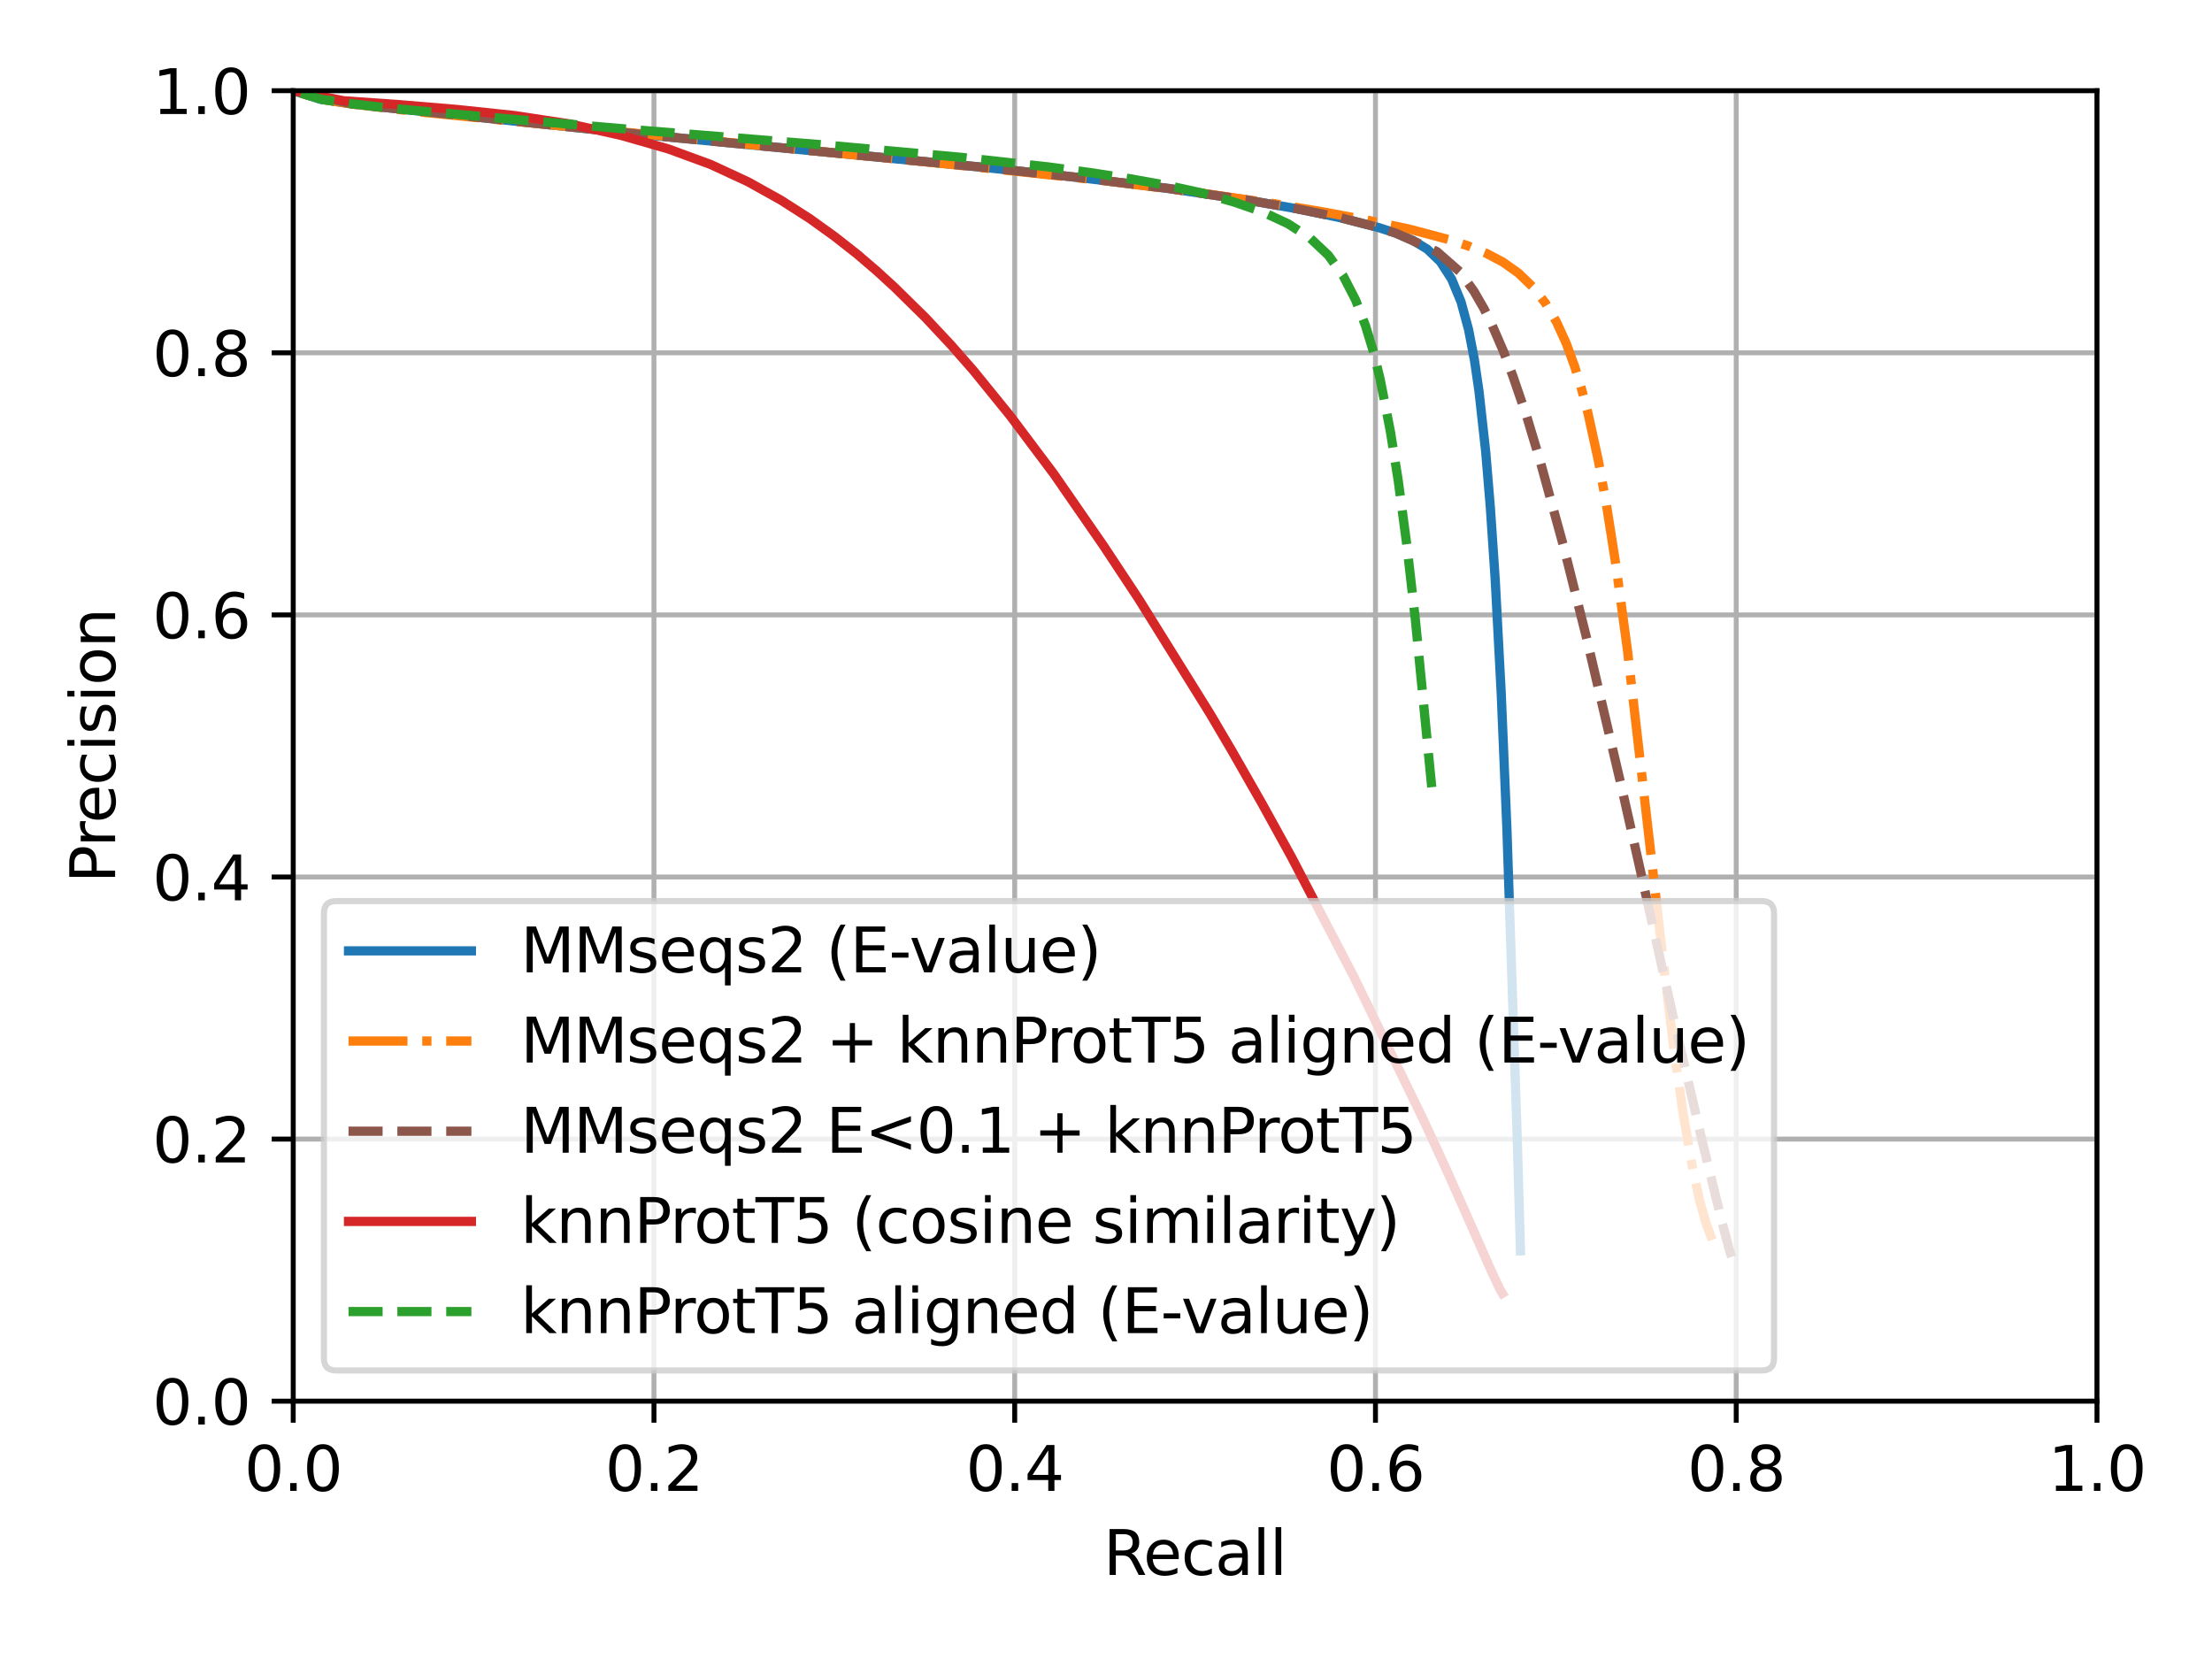 <?xml version="1.0" encoding="utf-8" standalone="no"?>
<!DOCTYPE svg PUBLIC "-//W3C//DTD SVG 1.1//EN"
  "http://www.w3.org/Graphics/SVG/1.1/DTD/svg11.dtd">
<svg height="270pt" version="1.1" viewBox="0 0 360 270" width="360pt" xmlns="http://www.w3.org/2000/svg" xmlns:xlink="http://www.w3.org/1999/xlink">
 <defs>
  <style type="text/css">*{stroke-linecap:butt;stroke-linejoin:round;}</style>
 </defs>
 <g id="figure_1">
  <g id="patch_1">
   <path d="M 0 270 
L 360 270 
L 360 0 
L 0 0 
z
" style="fill:#ffffff;"/>
  </g>
  <g id="axes_1">
   <g id="patch_2">
    <path d="M 47.72 228.04 
L 341.28 228.04 
L 341.28 14.76 
L 47.72 14.76 
z
" style="fill:#ffffff;"/>
   </g>
   <g id="matplotlib.axis_1">
    <g id="xtick_1">
     <g id="line2d_1">
      <path clip-path="url(#p15b75def92)" d="M 47.72 228.04 
L 47.72 14.76 
" style="fill:none;stroke:#b0b0b0;stroke-linecap:square;stroke-width:0.8;"/>
     </g>
     <g id="line2d_2">
      <defs>
       <path d="M 0 0 
L 0 3.5 
" id="m4abed1d830" style="stroke:#000000;stroke-width:0.8;"/>
      </defs>
      <g>
       <use style="stroke:#000000;stroke-width:0.8;" x="47.72" xlink:href="#m4abed1d830" y="228.04"/>
      </g>
     </g>
     <g id="text_1">
      <!-- 0.0 -->
      <g transform="translate(39.768 242.638)scale(0.1 -0.1)">
       <defs>
        <path d="M 2034 4250 
Q 1547 4250 1301 3770 
Q 1056 3291 1056 2328 
Q 1056 1369 1301 889 
Q 1547 409 2034 409 
Q 2525 409 2770 889 
Q 3016 1369 3016 2328 
Q 3016 3291 2770 3770 
Q 2525 4250 2034 4250 
z
M 2034 4750 
Q 2819 4750 3233 4129 
Q 3647 3509 3647 2328 
Q 3647 1150 3233 529 
Q 2819 -91 2034 -91 
Q 1250 -91 836 529 
Q 422 1150 422 2328 
Q 422 3509 836 4129 
Q 1250 4750 2034 4750 
z
" id="DejaVuSans-30" transform="scale(0.016)"/>
        <path d="M 684 794 
L 1344 794 
L 1344 0 
L 684 0 
L 684 794 
z
" id="DejaVuSans-2e" transform="scale(0.016)"/>
       </defs>
       <use xlink:href="#DejaVuSans-30"/>
       <use x="63.623" xlink:href="#DejaVuSans-2e"/>
       <use x="95.41" xlink:href="#DejaVuSans-30"/>
      </g>
     </g>
    </g>
    <g id="xtick_2">
     <g id="line2d_3">
      <path clip-path="url(#p15b75def92)" d="M 106.432 228.04 
L 106.432 14.76 
" style="fill:none;stroke:#b0b0b0;stroke-linecap:square;stroke-width:0.8;"/>
     </g>
     <g id="line2d_4">
      <g>
       <use style="stroke:#000000;stroke-width:0.8;" x="106.432" xlink:href="#m4abed1d830" y="228.04"/>
      </g>
     </g>
     <g id="text_2">
      <!-- 0.2 -->
      <g transform="translate(98.48 242.638)scale(0.1 -0.1)">
       <defs>
        <path d="M 1228 531 
L 3431 531 
L 3431 0 
L 469 0 
L 469 531 
Q 828 903 1448 1529 
Q 2069 2156 2228 2338 
Q 2531 2678 2651 2914 
Q 2772 3150 2772 3378 
Q 2772 3750 2511 3984 
Q 2250 4219 1831 4219 
Q 1534 4219 1204 4116 
Q 875 4013 500 3803 
L 500 4441 
Q 881 4594 1212 4672 
Q 1544 4750 1819 4750 
Q 2544 4750 2975 4387 
Q 3406 4025 3406 3419 
Q 3406 3131 3298 2873 
Q 3191 2616 2906 2266 
Q 2828 2175 2409 1742 
Q 1991 1309 1228 531 
z
" id="DejaVuSans-32" transform="scale(0.016)"/>
       </defs>
       <use xlink:href="#DejaVuSans-30"/>
       <use x="63.623" xlink:href="#DejaVuSans-2e"/>
       <use x="95.41" xlink:href="#DejaVuSans-32"/>
      </g>
     </g>
    </g>
    <g id="xtick_3">
     <g id="line2d_5">
      <path clip-path="url(#p15b75def92)" d="M 165.144 228.04 
L 165.144 14.76 
" style="fill:none;stroke:#b0b0b0;stroke-linecap:square;stroke-width:0.8;"/>
     </g>
     <g id="line2d_6">
      <g>
       <use style="stroke:#000000;stroke-width:0.8;" x="165.144" xlink:href="#m4abed1d830" y="228.04"/>
      </g>
     </g>
     <g id="text_3">
      <!-- 0.4 -->
      <g transform="translate(157.192 242.638)scale(0.1 -0.1)">
       <defs>
        <path d="M 2419 4116 
L 825 1625 
L 2419 1625 
L 2419 4116 
z
M 2253 4666 
L 3047 4666 
L 3047 1625 
L 3713 1625 
L 3713 1100 
L 3047 1100 
L 3047 0 
L 2419 0 
L 2419 1100 
L 313 1100 
L 313 1709 
L 2253 4666 
z
" id="DejaVuSans-34" transform="scale(0.016)"/>
       </defs>
       <use xlink:href="#DejaVuSans-30"/>
       <use x="63.623" xlink:href="#DejaVuSans-2e"/>
       <use x="95.41" xlink:href="#DejaVuSans-34"/>
      </g>
     </g>
    </g>
    <g id="xtick_4">
     <g id="line2d_7">
      <path clip-path="url(#p15b75def92)" d="M 223.856 228.04 
L 223.856 14.76 
" style="fill:none;stroke:#b0b0b0;stroke-linecap:square;stroke-width:0.8;"/>
     </g>
     <g id="line2d_8">
      <g>
       <use style="stroke:#000000;stroke-width:0.8;" x="223.856" xlink:href="#m4abed1d830" y="228.04"/>
      </g>
     </g>
     <g id="text_4">
      <!-- 0.6 -->
      <g transform="translate(215.904 242.638)scale(0.1 -0.1)">
       <defs>
        <path d="M 2113 2584 
Q 1688 2584 1439 2293 
Q 1191 2003 1191 1497 
Q 1191 994 1439 701 
Q 1688 409 2113 409 
Q 2538 409 2786 701 
Q 3034 994 3034 1497 
Q 3034 2003 2786 2293 
Q 2538 2584 2113 2584 
z
M 3366 4563 
L 3366 3988 
Q 3128 4100 2886 4159 
Q 2644 4219 2406 4219 
Q 1781 4219 1451 3797 
Q 1122 3375 1075 2522 
Q 1259 2794 1537 2939 
Q 1816 3084 2150 3084 
Q 2853 3084 3261 2657 
Q 3669 2231 3669 1497 
Q 3669 778 3244 343 
Q 2819 -91 2113 -91 
Q 1303 -91 875 529 
Q 447 1150 447 2328 
Q 447 3434 972 4092 
Q 1497 4750 2381 4750 
Q 2619 4750 2861 4703 
Q 3103 4656 3366 4563 
z
" id="DejaVuSans-36" transform="scale(0.016)"/>
       </defs>
       <use xlink:href="#DejaVuSans-30"/>
       <use x="63.623" xlink:href="#DejaVuSans-2e"/>
       <use x="95.41" xlink:href="#DejaVuSans-36"/>
      </g>
     </g>
    </g>
    <g id="xtick_5">
     <g id="line2d_9">
      <path clip-path="url(#p15b75def92)" d="M 282.568 228.04 
L 282.568 14.76 
" style="fill:none;stroke:#b0b0b0;stroke-linecap:square;stroke-width:0.8;"/>
     </g>
     <g id="line2d_10">
      <g>
       <use style="stroke:#000000;stroke-width:0.8;" x="282.568" xlink:href="#m4abed1d830" y="228.04"/>
      </g>
     </g>
     <g id="text_5">
      <!-- 0.8 -->
      <g transform="translate(274.616 242.638)scale(0.1 -0.1)">
       <defs>
        <path d="M 2034 2216 
Q 1584 2216 1326 1975 
Q 1069 1734 1069 1313 
Q 1069 891 1326 650 
Q 1584 409 2034 409 
Q 2484 409 2743 651 
Q 3003 894 3003 1313 
Q 3003 1734 2745 1975 
Q 2488 2216 2034 2216 
z
M 1403 2484 
Q 997 2584 770 2862 
Q 544 3141 544 3541 
Q 544 4100 942 4425 
Q 1341 4750 2034 4750 
Q 2731 4750 3128 4425 
Q 3525 4100 3525 3541 
Q 3525 3141 3298 2862 
Q 3072 2584 2669 2484 
Q 3125 2378 3379 2068 
Q 3634 1759 3634 1313 
Q 3634 634 3220 271 
Q 2806 -91 2034 -91 
Q 1263 -91 848 271 
Q 434 634 434 1313 
Q 434 1759 690 2068 
Q 947 2378 1403 2484 
z
M 1172 3481 
Q 1172 3119 1398 2916 
Q 1625 2713 2034 2713 
Q 2441 2713 2670 2916 
Q 2900 3119 2900 3481 
Q 2900 3844 2670 4047 
Q 2441 4250 2034 4250 
Q 1625 4250 1398 4047 
Q 1172 3844 1172 3481 
z
" id="DejaVuSans-38" transform="scale(0.016)"/>
       </defs>
       <use xlink:href="#DejaVuSans-30"/>
       <use x="63.623" xlink:href="#DejaVuSans-2e"/>
       <use x="95.41" xlink:href="#DejaVuSans-38"/>
      </g>
     </g>
    </g>
    <g id="xtick_6">
     <g id="line2d_11">
      <path clip-path="url(#p15b75def92)" d="M 341.28 228.04 
L 341.28 14.76 
" style="fill:none;stroke:#b0b0b0;stroke-linecap:square;stroke-width:0.8;"/>
     </g>
     <g id="line2d_12">
      <g>
       <use style="stroke:#000000;stroke-width:0.8;" x="341.28" xlink:href="#m4abed1d830" y="228.04"/>
      </g>
     </g>
     <g id="text_6">
      <!-- 1.0 -->
      <g transform="translate(333.328 242.638)scale(0.1 -0.1)">
       <defs>
        <path d="M 794 531 
L 1825 531 
L 1825 4091 
L 703 3866 
L 703 4441 
L 1819 4666 
L 2450 4666 
L 2450 531 
L 3481 531 
L 3481 0 
L 794 0 
L 794 531 
z
" id="DejaVuSans-31" transform="scale(0.016)"/>
       </defs>
       <use xlink:href="#DejaVuSans-31"/>
       <use x="63.623" xlink:href="#DejaVuSans-2e"/>
       <use x="95.41" xlink:href="#DejaVuSans-30"/>
      </g>
     </g>
    </g>
    <g id="text_7">
     <!-- Recall -->
     <g transform="translate(179.583 256.317)scale(0.1 -0.1)">
      <defs>
       <path d="M 2841 2188 
Q 3044 2119 3236 1894 
Q 3428 1669 3622 1275 
L 4263 0 
L 3584 0 
L 2988 1197 
Q 2756 1666 2539 1819 
Q 2322 1972 1947 1972 
L 1259 1972 
L 1259 0 
L 628 0 
L 628 4666 
L 2053 4666 
Q 2853 4666 3247 4331 
Q 3641 3997 3641 3322 
Q 3641 2881 3436 2590 
Q 3231 2300 2841 2188 
z
M 1259 4147 
L 1259 2491 
L 2053 2491 
Q 2509 2491 2742 2702 
Q 2975 2913 2975 3322 
Q 2975 3731 2742 3939 
Q 2509 4147 2053 4147 
L 1259 4147 
z
" id="DejaVuSans-52" transform="scale(0.016)"/>
       <path d="M 3597 1894 
L 3597 1613 
L 953 1613 
Q 991 1019 1311 708 
Q 1631 397 2203 397 
Q 2534 397 2845 478 
Q 3156 559 3463 722 
L 3463 178 
Q 3153 47 2828 -22 
Q 2503 -91 2169 -91 
Q 1331 -91 842 396 
Q 353 884 353 1716 
Q 353 2575 817 3079 
Q 1281 3584 2069 3584 
Q 2775 3584 3186 3129 
Q 3597 2675 3597 1894 
z
M 3022 2063 
Q 3016 2534 2758 2815 
Q 2500 3097 2075 3097 
Q 1594 3097 1305 2825 
Q 1016 2553 972 2059 
L 3022 2063 
z
" id="DejaVuSans-65" transform="scale(0.016)"/>
       <path d="M 3122 3366 
L 3122 2828 
Q 2878 2963 2633 3030 
Q 2388 3097 2138 3097 
Q 1578 3097 1268 2742 
Q 959 2388 959 1747 
Q 959 1106 1268 751 
Q 1578 397 2138 397 
Q 2388 397 2633 464 
Q 2878 531 3122 666 
L 3122 134 
Q 2881 22 2623 -34 
Q 2366 -91 2075 -91 
Q 1284 -91 818 406 
Q 353 903 353 1747 
Q 353 2603 823 3093 
Q 1294 3584 2113 3584 
Q 2378 3584 2631 3529 
Q 2884 3475 3122 3366 
z
" id="DejaVuSans-63" transform="scale(0.016)"/>
       <path d="M 2194 1759 
Q 1497 1759 1228 1600 
Q 959 1441 959 1056 
Q 959 750 1161 570 
Q 1363 391 1709 391 
Q 2188 391 2477 730 
Q 2766 1069 2766 1631 
L 2766 1759 
L 2194 1759 
z
M 3341 1997 
L 3341 0 
L 2766 0 
L 2766 531 
Q 2569 213 2275 61 
Q 1981 -91 1556 -91 
Q 1019 -91 701 211 
Q 384 513 384 1019 
Q 384 1609 779 1909 
Q 1175 2209 1959 2209 
L 2766 2209 
L 2766 2266 
Q 2766 2663 2505 2880 
Q 2244 3097 1772 3097 
Q 1472 3097 1187 3025 
Q 903 2953 641 2809 
L 641 3341 
Q 956 3463 1253 3523 
Q 1550 3584 1831 3584 
Q 2591 3584 2966 3190 
Q 3341 2797 3341 1997 
z
" id="DejaVuSans-61" transform="scale(0.016)"/>
       <path d="M 603 4863 
L 1178 4863 
L 1178 0 
L 603 0 
L 603 4863 
z
" id="DejaVuSans-6c" transform="scale(0.016)"/>
      </defs>
      <use xlink:href="#DejaVuSans-52"/>
      <use x="64.982" xlink:href="#DejaVuSans-65"/>
      <use x="126.506" xlink:href="#DejaVuSans-63"/>
      <use x="181.486" xlink:href="#DejaVuSans-61"/>
      <use x="242.766" xlink:href="#DejaVuSans-6c"/>
      <use x="270.549" xlink:href="#DejaVuSans-6c"/>
     </g>
    </g>
   </g>
   <g id="matplotlib.axis_2">
    <g id="ytick_1">
     <g id="line2d_13">
      <path clip-path="url(#p15b75def92)" d="M 47.72 228.04 
L 341.28 228.04 
" style="fill:none;stroke:#b0b0b0;stroke-linecap:square;stroke-width:0.8;"/>
     </g>
     <g id="line2d_14">
      <defs>
       <path d="M 0 0 
L -3.5 0 
" id="me91a084207" style="stroke:#000000;stroke-width:0.8;"/>
      </defs>
      <g>
       <use style="stroke:#000000;stroke-width:0.8;" x="47.72" xlink:href="#me91a084207" y="228.04"/>
      </g>
     </g>
     <g id="text_8">
      <!-- 0.0 -->
      <g transform="translate(24.817 231.839)scale(0.1 -0.1)">
       <use xlink:href="#DejaVuSans-30"/>
       <use x="63.623" xlink:href="#DejaVuSans-2e"/>
       <use x="95.41" xlink:href="#DejaVuSans-30"/>
      </g>
     </g>
    </g>
    <g id="ytick_2">
     <g id="line2d_15">
      <path clip-path="url(#p15b75def92)" d="M 47.72 185.384 
L 341.28 185.384 
" style="fill:none;stroke:#b0b0b0;stroke-linecap:square;stroke-width:0.8;"/>
     </g>
     <g id="line2d_16">
      <g>
       <use style="stroke:#000000;stroke-width:0.8;" x="47.72" xlink:href="#me91a084207" y="185.384"/>
      </g>
     </g>
     <g id="text_9">
      <!-- 0.2 -->
      <g transform="translate(24.817 189.183)scale(0.1 -0.1)">
       <use xlink:href="#DejaVuSans-30"/>
       <use x="63.623" xlink:href="#DejaVuSans-2e"/>
       <use x="95.41" xlink:href="#DejaVuSans-32"/>
      </g>
     </g>
    </g>
    <g id="ytick_3">
     <g id="line2d_17">
      <path clip-path="url(#p15b75def92)" d="M 47.72 142.728 
L 341.28 142.728 
" style="fill:none;stroke:#b0b0b0;stroke-linecap:square;stroke-width:0.8;"/>
     </g>
     <g id="line2d_18">
      <g>
       <use style="stroke:#000000;stroke-width:0.8;" x="47.72" xlink:href="#me91a084207" y="142.728"/>
      </g>
     </g>
     <g id="text_10">
      <!-- 0.4 -->
      <g transform="translate(24.817 146.527)scale(0.1 -0.1)">
       <use xlink:href="#DejaVuSans-30"/>
       <use x="63.623" xlink:href="#DejaVuSans-2e"/>
       <use x="95.41" xlink:href="#DejaVuSans-34"/>
      </g>
     </g>
    </g>
    <g id="ytick_4">
     <g id="line2d_19">
      <path clip-path="url(#p15b75def92)" d="M 47.72 100.072 
L 341.28 100.072 
" style="fill:none;stroke:#b0b0b0;stroke-linecap:square;stroke-width:0.8;"/>
     </g>
     <g id="line2d_20">
      <g>
       <use style="stroke:#000000;stroke-width:0.8;" x="47.72" xlink:href="#me91a084207" y="100.072"/>
      </g>
     </g>
     <g id="text_11">
      <!-- 0.6 -->
      <g transform="translate(24.817 103.871)scale(0.1 -0.1)">
       <use xlink:href="#DejaVuSans-30"/>
       <use x="63.623" xlink:href="#DejaVuSans-2e"/>
       <use x="95.41" xlink:href="#DejaVuSans-36"/>
      </g>
     </g>
    </g>
    <g id="ytick_5">
     <g id="line2d_21">
      <path clip-path="url(#p15b75def92)" d="M 47.72 57.416 
L 341.28 57.416 
" style="fill:none;stroke:#b0b0b0;stroke-linecap:square;stroke-width:0.8;"/>
     </g>
     <g id="line2d_22">
      <g>
       <use style="stroke:#000000;stroke-width:0.8;" x="47.72" xlink:href="#me91a084207" y="57.416"/>
      </g>
     </g>
     <g id="text_12">
      <!-- 0.8 -->
      <g transform="translate(24.817 61.215)scale(0.1 -0.1)">
       <use xlink:href="#DejaVuSans-30"/>
       <use x="63.623" xlink:href="#DejaVuSans-2e"/>
       <use x="95.41" xlink:href="#DejaVuSans-38"/>
      </g>
     </g>
    </g>
    <g id="ytick_6">
     <g id="line2d_23">
      <path clip-path="url(#p15b75def92)" d="M 47.72 14.76 
L 341.28 14.76 
" style="fill:none;stroke:#b0b0b0;stroke-linecap:square;stroke-width:0.8;"/>
     </g>
     <g id="line2d_24">
      <g>
       <use style="stroke:#000000;stroke-width:0.8;" x="47.72" xlink:href="#me91a084207" y="14.76"/>
      </g>
     </g>
     <g id="text_13">
      <!-- 1.0 -->
      <g transform="translate(24.817 18.559)scale(0.1 -0.1)">
       <use xlink:href="#DejaVuSans-31"/>
       <use x="63.623" xlink:href="#DejaVuSans-2e"/>
       <use x="95.41" xlink:href="#DejaVuSans-30"/>
      </g>
     </g>
    </g>
    <g id="text_14">
     <!-- Precision -->
     <g transform="translate(18.737 143.707)rotate(-90)scale(0.1 -0.1)">
      <defs>
       <path d="M 1259 4147 
L 1259 2394 
L 2053 2394 
Q 2494 2394 2734 2622 
Q 2975 2850 2975 3272 
Q 2975 3691 2734 3919 
Q 2494 4147 2053 4147 
L 1259 4147 
z
M 628 4666 
L 2053 4666 
Q 2838 4666 3239 4311 
Q 3641 3956 3641 3272 
Q 3641 2581 3239 2228 
Q 2838 1875 2053 1875 
L 1259 1875 
L 1259 0 
L 628 0 
L 628 4666 
z
" id="DejaVuSans-50" transform="scale(0.016)"/>
       <path d="M 2631 2963 
Q 2534 3019 2420 3045 
Q 2306 3072 2169 3072 
Q 1681 3072 1420 2755 
Q 1159 2438 1159 1844 
L 1159 0 
L 581 0 
L 581 3500 
L 1159 3500 
L 1159 2956 
Q 1341 3275 1631 3429 
Q 1922 3584 2338 3584 
Q 2397 3584 2469 3576 
Q 2541 3569 2628 3553 
L 2631 2963 
z
" id="DejaVuSans-72" transform="scale(0.016)"/>
       <path d="M 603 3500 
L 1178 3500 
L 1178 0 
L 603 0 
L 603 3500 
z
M 603 4863 
L 1178 4863 
L 1178 4134 
L 603 4134 
L 603 4863 
z
" id="DejaVuSans-69" transform="scale(0.016)"/>
       <path d="M 2834 3397 
L 2834 2853 
Q 2591 2978 2328 3040 
Q 2066 3103 1784 3103 
Q 1356 3103 1142 2972 
Q 928 2841 928 2578 
Q 928 2378 1081 2264 
Q 1234 2150 1697 2047 
L 1894 2003 
Q 2506 1872 2764 1633 
Q 3022 1394 3022 966 
Q 3022 478 2636 193 
Q 2250 -91 1575 -91 
Q 1294 -91 989 -36 
Q 684 19 347 128 
L 347 722 
Q 666 556 975 473 
Q 1284 391 1588 391 
Q 1994 391 2212 530 
Q 2431 669 2431 922 
Q 2431 1156 2273 1281 
Q 2116 1406 1581 1522 
L 1381 1569 
Q 847 1681 609 1914 
Q 372 2147 372 2553 
Q 372 3047 722 3315 
Q 1072 3584 1716 3584 
Q 2034 3584 2315 3537 
Q 2597 3491 2834 3397 
z
" id="DejaVuSans-73" transform="scale(0.016)"/>
       <path d="M 1959 3097 
Q 1497 3097 1228 2736 
Q 959 2375 959 1747 
Q 959 1119 1226 758 
Q 1494 397 1959 397 
Q 2419 397 2687 759 
Q 2956 1122 2956 1747 
Q 2956 2369 2687 2733 
Q 2419 3097 1959 3097 
z
M 1959 3584 
Q 2709 3584 3137 3096 
Q 3566 2609 3566 1747 
Q 3566 888 3137 398 
Q 2709 -91 1959 -91 
Q 1206 -91 779 398 
Q 353 888 353 1747 
Q 353 2609 779 3096 
Q 1206 3584 1959 3584 
z
" id="DejaVuSans-6f" transform="scale(0.016)"/>
       <path d="M 3513 2113 
L 3513 0 
L 2938 0 
L 2938 2094 
Q 2938 2591 2744 2837 
Q 2550 3084 2163 3084 
Q 1697 3084 1428 2787 
Q 1159 2491 1159 1978 
L 1159 0 
L 581 0 
L 581 3500 
L 1159 3500 
L 1159 2956 
Q 1366 3272 1645 3428 
Q 1925 3584 2291 3584 
Q 2894 3584 3203 3211 
Q 3513 2838 3513 2113 
z
" id="DejaVuSans-6e" transform="scale(0.016)"/>
      </defs>
      <use xlink:href="#DejaVuSans-50"/>
      <use x="58.553" xlink:href="#DejaVuSans-72"/>
      <use x="97.416" xlink:href="#DejaVuSans-65"/>
      <use x="158.939" xlink:href="#DejaVuSans-63"/>
      <use x="213.92" xlink:href="#DejaVuSans-69"/>
      <use x="241.703" xlink:href="#DejaVuSans-73"/>
      <use x="293.803" xlink:href="#DejaVuSans-69"/>
      <use x="321.586" xlink:href="#DejaVuSans-6f"/>
      <use x="382.768" xlink:href="#DejaVuSans-6e"/>
     </g>
    </g>
   </g>
   <g id="line2d_25">
    <path clip-path="url(#p15b75def92)" d="M 247.45 203.569 
L 246.943 185.743 
L 245.246 134.884 
L 244.311 112.63 
L 243.344 94.336 
L 242.554 82.631 
L 241.8 73.562 
L 240.702 63.658 
L 239.956 58.55 
L 238.998 53.594 
L 237.779 49.119 
L 236.251 45.429 
L 234.404 42.573 
L 232.263 40.531 
L 229.861 39.084 
L 227.226 37.967 
L 224.374 37.037 
L 218.057 35.414 
L 210.991 33.965 
L 203.22 32.604 
L 190.173 30.674 
L 175.849 28.92 
L 160.747 27.305 
L 138.748 25.167 
L 103.803 21.818 
L 57.466 16.949 
L 52.186 16.159 
L 47.72 14.76 
L 47.72 14.76 
" style="fill:none;stroke:#1f77b4;stroke-linecap:square;stroke-width:1.5;"/>
   </g>
   <g id="line2d_26">
    <path clip-path="url(#p15b75def92)" d="M 278.653 201.797 
L 278.487 201.354 
L 277.618 198.967 
L 276.589 195.283 
L 275.507 190.363 
L 273.906 181.112 
L 272.397 170.482 
L 270.914 158.428 
L 264.875 105.87 
L 262.997 92.024 
L 261.45 82.181 
L 260.135 74.972 
L 258.457 67.328 
L 257.436 63.45 
L 256.263 59.597 
L 254.901 55.874 
L 253.322 52.411 
L 251.49 49.295 
L 249.417 46.662 
L 247.114 44.441 
L 244.598 42.655 
L 241.891 41.223 
L 238.991 40.043 
L 235.96 39.04 
L 229.469 37.312 
L 222.407 35.802 
L 214.836 34.395 
L 206.773 33.058 
L 193.686 31.155 
L 179.594 29.396 
L 154.748 26.752 
L 68.475 18.24 
L 57.464 16.949 
L 52.186 16.16 
L 47.72 14.76 
L 47.72 14.76 
" style="fill:none;stroke:#ff7f0e;stroke-dasharray:9.6,2.4,1.5,2.4;stroke-dashoffset:0;stroke-width:1.5;"/>
   </g>
   <g id="line2d_27">
    <path clip-path="url(#p15b75def92)" d="M 281.824 204.549 
L 281.513 203.645 
L 280.265 198.926 
L 276.937 185.344 
L 272.213 165.087 
L 266.404 139.15 
L 263.868 127.916 
L 258.182 103.7 
L 254.525 89.119 
L 250.625 74.931 
L 248.464 67.749 
L 246.156 61.038 
L 244.667 57.143 
L 242.734 52.679 
L 241.472 50.157 
L 239.86 47.366 
L 237.622 44.253 
L 233.852 40.946 
L 227.226 37.967 
L 224.374 37.037 
L 218.057 35.414 
L 210.991 33.965 
L 203.22 32.604 
L 190.173 30.674 
L 175.849 28.92 
L 160.747 27.305 
L 138.748 25.167 
L 103.803 21.818 
L 57.466 16.949 
L 47.72 14.76 
L 47.72 14.76 
" style="fill:none;stroke:#8c564b;stroke-dasharray:5.55,2.4;stroke-dashoffset:0;stroke-width:1.5;"/>
   </g>
   <g id="line2d_28">
    <path clip-path="url(#p15b75def92)" d="M 244.512 210.492 
L 244.041 209.706 
L 242.537 206.474 
L 239.142 198.773 
L 235.659 190.921 
L 231.698 182.33 
L 220.34 158.97 
L 210.193 139.489 
L 205.457 130.897 
L 200.559 122.313 
L 196.923 116.137 
L 185.273 97.408 
L 179.547 88.75 
L 171.492 77.11 
L 164.421 67.691 
L 158.413 60.292 
L 154.796 56.166 
L 150.599 51.68 
L 145.593 46.758 
L 142.709 44.117 
L 139.5 41.368 
L 135.849 38.5 
L 131.762 35.562 
L 127.079 32.565 
L 121.74 29.588 
L 115.663 26.771 
L 108.793 24.249 
L 101.129 22.051 
L 92.745 20.174 
L 83.775 18.807 
L 74.522 17.829 
L 65.154 17.044 
L 55.951 16.399 
L 47.72 14.76 
L 47.72 14.76 
" style="fill:none;stroke:#d62728;stroke-linecap:square;stroke-width:1.5;"/>
   </g>
   <g id="line2d_29">
    <path clip-path="url(#p15b75def92)" d="M 233.013 128.112 
L 230.356 100.93 
L 228.97 88.779 
L 227.544 78.116 
L 226.283 70.214 
L 224.616 61.702 
L 223.543 57.32 
L 222.233 53.001 
L 220.617 48.806 
L 218.62 44.935 
L 216.193 41.556 
L 213.19 38.721 
L 209.609 36.409 
L 205.495 34.495 
L 200.838 32.882 
L 195.688 31.428 
L 189.994 30.177 
L 183.828 29.076 
L 177.309 28.066 
L 170.526 27.154 
L 156.519 25.613 
L 134.505 23.617 
L 103.868 21.164 
L 82.47 19.332 
L 63.405 17.603 
L 57.62 16.937 
L 52.222 16.157 
L 47.72 14.76 
L 47.72 14.76 
" style="fill:none;stroke:#2ca02c;stroke-dasharray:5.55,2.4;stroke-dashoffset:0;stroke-width:1.5;"/>
   </g>
   <g id="patch_3">
    <path d="M 47.72 228.04 
L 47.72 14.76 
" style="fill:none;stroke:#000000;stroke-linecap:square;stroke-linejoin:miter;stroke-width:0.8;"/>
   </g>
   <g id="patch_4">
    <path d="M 341.28 228.04 
L 341.28 14.76 
" style="fill:none;stroke:#000000;stroke-linecap:square;stroke-linejoin:miter;stroke-width:0.8;"/>
   </g>
   <g id="patch_5">
    <path d="M 47.72 228.04 
L 341.28 228.04 
" style="fill:none;stroke:#000000;stroke-linecap:square;stroke-linejoin:miter;stroke-width:0.8;"/>
   </g>
   <g id="patch_6">
    <path d="M 47.72 14.76 
L 341.28 14.76 
" style="fill:none;stroke:#000000;stroke-linecap:square;stroke-linejoin:miter;stroke-width:0.8;"/>
   </g>
   <g id="legend_1">
    <g id="patch_7">
     <path d="M 54.72 223.04 
L 286.722 223.04 
Q 288.722 223.04 288.722 221.04 
L 288.722 148.649 
Q 288.722 146.649 286.722 146.649 
L 54.72 146.649 
Q 52.72 146.649 52.72 148.649 
L 52.72 221.04 
Q 52.72 223.04 54.72 223.04 
z
" style="fill:#ffffff;opacity:0.8;stroke:#cccccc;stroke-linejoin:miter;"/>
    </g>
    <g id="line2d_30">
     <path d="M 56.72 154.748 
L 76.72 154.748 
" style="fill:none;stroke:#1f77b4;stroke-linecap:square;stroke-width:1.5;"/>
    </g>
    <g id="line2d_31"/>
    <g id="text_15">
     <!-- MMseqs2 (E-value) -->
     <g transform="translate(84.72 158.248)scale(0.1 -0.1)">
      <defs>
       <path d="M 628 4666 
L 1569 4666 
L 2759 1491 
L 3956 4666 
L 4897 4666 
L 4897 0 
L 4281 0 
L 4281 4097 
L 3078 897 
L 2444 897 
L 1241 4097 
L 1241 0 
L 628 0 
L 628 4666 
z
" id="DejaVuSans-4d" transform="scale(0.016)"/>
       <path d="M 947 1747 
Q 947 1113 1208 752 
Q 1469 391 1925 391 
Q 2381 391 2643 752 
Q 2906 1113 2906 1747 
Q 2906 2381 2643 2742 
Q 2381 3103 1925 3103 
Q 1469 3103 1208 2742 
Q 947 2381 947 1747 
z
M 2906 525 
Q 2725 213 2448 61 
Q 2172 -91 1784 -91 
Q 1150 -91 751 415 
Q 353 922 353 1747 
Q 353 2572 751 3078 
Q 1150 3584 1784 3584 
Q 2172 3584 2448 3432 
Q 2725 3281 2906 2969 
L 2906 3500 
L 3481 3500 
L 3481 -1331 
L 2906 -1331 
L 2906 525 
z
" id="DejaVuSans-71" transform="scale(0.016)"/>
       <path id="DejaVuSans-20" transform="scale(0.016)"/>
       <path d="M 1984 4856 
Q 1566 4138 1362 3434 
Q 1159 2731 1159 2009 
Q 1159 1288 1364 580 
Q 1569 -128 1984 -844 
L 1484 -844 
Q 1016 -109 783 600 
Q 550 1309 550 2009 
Q 550 2706 781 3412 
Q 1013 4119 1484 4856 
L 1984 4856 
z
" id="DejaVuSans-28" transform="scale(0.016)"/>
       <path d="M 628 4666 
L 3578 4666 
L 3578 4134 
L 1259 4134 
L 1259 2753 
L 3481 2753 
L 3481 2222 
L 1259 2222 
L 1259 531 
L 3634 531 
L 3634 0 
L 628 0 
L 628 4666 
z
" id="DejaVuSans-45" transform="scale(0.016)"/>
       <path d="M 313 2009 
L 1997 2009 
L 1997 1497 
L 313 1497 
L 313 2009 
z
" id="DejaVuSans-2d" transform="scale(0.016)"/>
       <path d="M 191 3500 
L 800 3500 
L 1894 563 
L 2988 3500 
L 3597 3500 
L 2284 0 
L 1503 0 
L 191 3500 
z
" id="DejaVuSans-76" transform="scale(0.016)"/>
       <path d="M 544 1381 
L 544 3500 
L 1119 3500 
L 1119 1403 
Q 1119 906 1312 657 
Q 1506 409 1894 409 
Q 2359 409 2629 706 
Q 2900 1003 2900 1516 
L 2900 3500 
L 3475 3500 
L 3475 0 
L 2900 0 
L 2900 538 
Q 2691 219 2414 64 
Q 2138 -91 1772 -91 
Q 1169 -91 856 284 
Q 544 659 544 1381 
z
M 1991 3584 
L 1991 3584 
z
" id="DejaVuSans-75" transform="scale(0.016)"/>
       <path d="M 513 4856 
L 1013 4856 
Q 1481 4119 1714 3412 
Q 1947 2706 1947 2009 
Q 1947 1309 1714 600 
Q 1481 -109 1013 -844 
L 513 -844 
Q 928 -128 1133 580 
Q 1338 1288 1338 2009 
Q 1338 2731 1133 3434 
Q 928 4138 513 4856 
z
" id="DejaVuSans-29" transform="scale(0.016)"/>
      </defs>
      <use xlink:href="#DejaVuSans-4d"/>
      <use x="86.279" xlink:href="#DejaVuSans-4d"/>
      <use x="172.559" xlink:href="#DejaVuSans-73"/>
      <use x="224.658" xlink:href="#DejaVuSans-65"/>
      <use x="286.182" xlink:href="#DejaVuSans-71"/>
      <use x="349.658" xlink:href="#DejaVuSans-73"/>
      <use x="401.758" xlink:href="#DejaVuSans-32"/>
      <use x="465.381" xlink:href="#DejaVuSans-20"/>
      <use x="497.168" xlink:href="#DejaVuSans-28"/>
      <use x="536.182" xlink:href="#DejaVuSans-45"/>
      <use x="599.365" xlink:href="#DejaVuSans-2d"/>
      <use x="632.824" xlink:href="#DejaVuSans-76"/>
      <use x="692.004" xlink:href="#DejaVuSans-61"/>
      <use x="753.283" xlink:href="#DejaVuSans-6c"/>
      <use x="781.066" xlink:href="#DejaVuSans-75"/>
      <use x="844.445" xlink:href="#DejaVuSans-65"/>
      <use x="905.969" xlink:href="#DejaVuSans-29"/>
     </g>
    </g>
    <g id="line2d_32">
     <path d="M 56.72 169.426 
L 76.72 169.426 
" style="fill:none;stroke:#ff7f0e;stroke-dasharray:9.6,2.4,1.5,2.4;stroke-dashoffset:0;stroke-width:1.5;"/>
    </g>
    <g id="line2d_33"/>
    <g id="text_16">
     <!-- MMseqs2 + knnProtT5 aligned (E-value) -->
     <g transform="translate(84.72 172.926)scale(0.1 -0.1)">
      <defs>
       <path d="M 2944 4013 
L 2944 2272 
L 4684 2272 
L 4684 1741 
L 2944 1741 
L 2944 0 
L 2419 0 
L 2419 1741 
L 678 1741 
L 678 2272 
L 2419 2272 
L 2419 4013 
L 2944 4013 
z
" id="DejaVuSans-2b" transform="scale(0.016)"/>
       <path d="M 581 4863 
L 1159 4863 
L 1159 1991 
L 2875 3500 
L 3609 3500 
L 1753 1863 
L 3688 0 
L 2938 0 
L 1159 1709 
L 1159 0 
L 581 0 
L 581 4863 
z
" id="DejaVuSans-6b" transform="scale(0.016)"/>
       <path d="M 1172 4494 
L 1172 3500 
L 2356 3500 
L 2356 3053 
L 1172 3053 
L 1172 1153 
Q 1172 725 1289 603 
Q 1406 481 1766 481 
L 2356 481 
L 2356 0 
L 1766 0 
Q 1100 0 847 248 
Q 594 497 594 1153 
L 594 3053 
L 172 3053 
L 172 3500 
L 594 3500 
L 594 4494 
L 1172 4494 
z
" id="DejaVuSans-74" transform="scale(0.016)"/>
       <path d="M -19 4666 
L 3928 4666 
L 3928 4134 
L 2272 4134 
L 2272 0 
L 1638 0 
L 1638 4134 
L -19 4134 
L -19 4666 
z
" id="DejaVuSans-54" transform="scale(0.016)"/>
       <path d="M 691 4666 
L 3169 4666 
L 3169 4134 
L 1269 4134 
L 1269 2991 
Q 1406 3038 1543 3061 
Q 1681 3084 1819 3084 
Q 2600 3084 3056 2656 
Q 3513 2228 3513 1497 
Q 3513 744 3044 326 
Q 2575 -91 1722 -91 
Q 1428 -91 1123 -41 
Q 819 9 494 109 
L 494 744 
Q 775 591 1075 516 
Q 1375 441 1709 441 
Q 2250 441 2565 725 
Q 2881 1009 2881 1497 
Q 2881 1984 2565 2268 
Q 2250 2553 1709 2553 
Q 1456 2553 1204 2497 
Q 953 2441 691 2322 
L 691 4666 
z
" id="DejaVuSans-35" transform="scale(0.016)"/>
       <path d="M 2906 1791 
Q 2906 2416 2648 2759 
Q 2391 3103 1925 3103 
Q 1463 3103 1205 2759 
Q 947 2416 947 1791 
Q 947 1169 1205 825 
Q 1463 481 1925 481 
Q 2391 481 2648 825 
Q 2906 1169 2906 1791 
z
M 3481 434 
Q 3481 -459 3084 -895 
Q 2688 -1331 1869 -1331 
Q 1566 -1331 1297 -1286 
Q 1028 -1241 775 -1147 
L 775 -588 
Q 1028 -725 1275 -790 
Q 1522 -856 1778 -856 
Q 2344 -856 2625 -561 
Q 2906 -266 2906 331 
L 2906 616 
Q 2728 306 2450 153 
Q 2172 0 1784 0 
Q 1141 0 747 490 
Q 353 981 353 1791 
Q 353 2603 747 3093 
Q 1141 3584 1784 3584 
Q 2172 3584 2450 3431 
Q 2728 3278 2906 2969 
L 2906 3500 
L 3481 3500 
L 3481 434 
z
" id="DejaVuSans-67" transform="scale(0.016)"/>
       <path d="M 2906 2969 
L 2906 4863 
L 3481 4863 
L 3481 0 
L 2906 0 
L 2906 525 
Q 2725 213 2448 61 
Q 2172 -91 1784 -91 
Q 1150 -91 751 415 
Q 353 922 353 1747 
Q 353 2572 751 3078 
Q 1150 3584 1784 3584 
Q 2172 3584 2448 3432 
Q 2725 3281 2906 2969 
z
M 947 1747 
Q 947 1113 1208 752 
Q 1469 391 1925 391 
Q 2381 391 2643 752 
Q 2906 1113 2906 1747 
Q 2906 2381 2643 2742 
Q 2381 3103 1925 3103 
Q 1469 3103 1208 2742 
Q 947 2381 947 1747 
z
" id="DejaVuSans-64" transform="scale(0.016)"/>
      </defs>
      <use xlink:href="#DejaVuSans-4d"/>
      <use x="86.279" xlink:href="#DejaVuSans-4d"/>
      <use x="172.559" xlink:href="#DejaVuSans-73"/>
      <use x="224.658" xlink:href="#DejaVuSans-65"/>
      <use x="286.182" xlink:href="#DejaVuSans-71"/>
      <use x="349.658" xlink:href="#DejaVuSans-73"/>
      <use x="401.758" xlink:href="#DejaVuSans-32"/>
      <use x="465.381" xlink:href="#DejaVuSans-20"/>
      <use x="497.168" xlink:href="#DejaVuSans-2b"/>
      <use x="580.957" xlink:href="#DejaVuSans-20"/>
      <use x="612.744" xlink:href="#DejaVuSans-6b"/>
      <use x="670.654" xlink:href="#DejaVuSans-6e"/>
      <use x="734.033" xlink:href="#DejaVuSans-6e"/>
      <use x="797.412" xlink:href="#DejaVuSans-50"/>
      <use x="855.965" xlink:href="#DejaVuSans-72"/>
      <use x="894.828" xlink:href="#DejaVuSans-6f"/>
      <use x="956.01" xlink:href="#DejaVuSans-74"/>
      <use x="995.219" xlink:href="#DejaVuSans-54"/>
      <use x="1056.303" xlink:href="#DejaVuSans-35"/>
      <use x="1119.926" xlink:href="#DejaVuSans-20"/>
      <use x="1151.713" xlink:href="#DejaVuSans-61"/>
      <use x="1212.992" xlink:href="#DejaVuSans-6c"/>
      <use x="1240.775" xlink:href="#DejaVuSans-69"/>
      <use x="1268.559" xlink:href="#DejaVuSans-67"/>
      <use x="1332.035" xlink:href="#DejaVuSans-6e"/>
      <use x="1395.414" xlink:href="#DejaVuSans-65"/>
      <use x="1456.938" xlink:href="#DejaVuSans-64"/>
      <use x="1520.414" xlink:href="#DejaVuSans-20"/>
      <use x="1552.201" xlink:href="#DejaVuSans-28"/>
      <use x="1591.215" xlink:href="#DejaVuSans-45"/>
      <use x="1654.398" xlink:href="#DejaVuSans-2d"/>
      <use x="1687.857" xlink:href="#DejaVuSans-76"/>
      <use x="1747.037" xlink:href="#DejaVuSans-61"/>
      <use x="1808.316" xlink:href="#DejaVuSans-6c"/>
      <use x="1836.1" xlink:href="#DejaVuSans-75"/>
      <use x="1899.479" xlink:href="#DejaVuSans-65"/>
      <use x="1961.002" xlink:href="#DejaVuSans-29"/>
     </g>
    </g>
    <g id="line2d_34">
     <path d="M 56.72 184.104 
L 76.72 184.104 
" style="fill:none;stroke:#8c564b;stroke-dasharray:5.55,2.4;stroke-dashoffset:0;stroke-width:1.5;"/>
    </g>
    <g id="line2d_35"/>
    <g id="text_17">
     <!-- MMseqs2 E&lt;0.1 + knnProtT5 -->
     <g transform="translate(84.72 187.604)scale(0.1 -0.1)">
      <defs>
       <path d="M 4684 3150 
L 1459 2003 
L 4684 863 
L 4684 294 
L 678 1747 
L 678 2266 
L 4684 3719 
L 4684 3150 
z
" id="DejaVuSans-3c" transform="scale(0.016)"/>
      </defs>
      <use xlink:href="#DejaVuSans-4d"/>
      <use x="86.279" xlink:href="#DejaVuSans-4d"/>
      <use x="172.559" xlink:href="#DejaVuSans-73"/>
      <use x="224.658" xlink:href="#DejaVuSans-65"/>
      <use x="286.182" xlink:href="#DejaVuSans-71"/>
      <use x="349.658" xlink:href="#DejaVuSans-73"/>
      <use x="401.758" xlink:href="#DejaVuSans-32"/>
      <use x="465.381" xlink:href="#DejaVuSans-20"/>
      <use x="497.168" xlink:href="#DejaVuSans-45"/>
      <use x="560.352" xlink:href="#DejaVuSans-3c"/>
      <use x="644.141" xlink:href="#DejaVuSans-30"/>
      <use x="707.764" xlink:href="#DejaVuSans-2e"/>
      <use x="739.551" xlink:href="#DejaVuSans-31"/>
      <use x="803.174" xlink:href="#DejaVuSans-20"/>
      <use x="834.961" xlink:href="#DejaVuSans-2b"/>
      <use x="918.75" xlink:href="#DejaVuSans-20"/>
      <use x="950.537" xlink:href="#DejaVuSans-6b"/>
      <use x="1008.447" xlink:href="#DejaVuSans-6e"/>
      <use x="1071.826" xlink:href="#DejaVuSans-6e"/>
      <use x="1135.205" xlink:href="#DejaVuSans-50"/>
      <use x="1193.758" xlink:href="#DejaVuSans-72"/>
      <use x="1232.621" xlink:href="#DejaVuSans-6f"/>
      <use x="1293.803" xlink:href="#DejaVuSans-74"/>
      <use x="1333.012" xlink:href="#DejaVuSans-54"/>
      <use x="1394.096" xlink:href="#DejaVuSans-35"/>
     </g>
    </g>
    <g id="line2d_36">
     <path d="M 56.72 198.782 
L 76.72 198.782 
" style="fill:none;stroke:#d62728;stroke-linecap:square;stroke-width:1.5;"/>
    </g>
    <g id="line2d_37"/>
    <g id="text_18">
     <!-- knnProtT5 (cosine similarity) -->
     <g transform="translate(84.72 202.282)scale(0.1 -0.1)">
      <defs>
       <path d="M 3328 2828 
Q 3544 3216 3844 3400 
Q 4144 3584 4550 3584 
Q 5097 3584 5394 3201 
Q 5691 2819 5691 2113 
L 5691 0 
L 5113 0 
L 5113 2094 
Q 5113 2597 4934 2840 
Q 4756 3084 4391 3084 
Q 3944 3084 3684 2787 
Q 3425 2491 3425 1978 
L 3425 0 
L 2847 0 
L 2847 2094 
Q 2847 2600 2669 2842 
Q 2491 3084 2119 3084 
Q 1678 3084 1418 2786 
Q 1159 2488 1159 1978 
L 1159 0 
L 581 0 
L 581 3500 
L 1159 3500 
L 1159 2956 
Q 1356 3278 1631 3431 
Q 1906 3584 2284 3584 
Q 2666 3584 2933 3390 
Q 3200 3197 3328 2828 
z
" id="DejaVuSans-6d" transform="scale(0.016)"/>
       <path d="M 2059 -325 
Q 1816 -950 1584 -1140 
Q 1353 -1331 966 -1331 
L 506 -1331 
L 506 -850 
L 844 -850 
Q 1081 -850 1212 -737 
Q 1344 -625 1503 -206 
L 1606 56 
L 191 3500 
L 800 3500 
L 1894 763 
L 2988 3500 
L 3597 3500 
L 2059 -325 
z
" id="DejaVuSans-79" transform="scale(0.016)"/>
      </defs>
      <use xlink:href="#DejaVuSans-6b"/>
      <use x="57.91" xlink:href="#DejaVuSans-6e"/>
      <use x="121.289" xlink:href="#DejaVuSans-6e"/>
      <use x="184.668" xlink:href="#DejaVuSans-50"/>
      <use x="243.221" xlink:href="#DejaVuSans-72"/>
      <use x="282.084" xlink:href="#DejaVuSans-6f"/>
      <use x="343.266" xlink:href="#DejaVuSans-74"/>
      <use x="382.475" xlink:href="#DejaVuSans-54"/>
      <use x="443.559" xlink:href="#DejaVuSans-35"/>
      <use x="507.182" xlink:href="#DejaVuSans-20"/>
      <use x="538.969" xlink:href="#DejaVuSans-28"/>
      <use x="577.982" xlink:href="#DejaVuSans-63"/>
      <use x="632.963" xlink:href="#DejaVuSans-6f"/>
      <use x="694.145" xlink:href="#DejaVuSans-73"/>
      <use x="746.244" xlink:href="#DejaVuSans-69"/>
      <use x="774.027" xlink:href="#DejaVuSans-6e"/>
      <use x="837.406" xlink:href="#DejaVuSans-65"/>
      <use x="898.93" xlink:href="#DejaVuSans-20"/>
      <use x="930.717" xlink:href="#DejaVuSans-73"/>
      <use x="982.816" xlink:href="#DejaVuSans-69"/>
      <use x="1010.6" xlink:href="#DejaVuSans-6d"/>
      <use x="1108.012" xlink:href="#DejaVuSans-69"/>
      <use x="1135.795" xlink:href="#DejaVuSans-6c"/>
      <use x="1163.578" xlink:href="#DejaVuSans-61"/>
      <use x="1224.857" xlink:href="#DejaVuSans-72"/>
      <use x="1265.971" xlink:href="#DejaVuSans-69"/>
      <use x="1293.754" xlink:href="#DejaVuSans-74"/>
      <use x="1332.963" xlink:href="#DejaVuSans-79"/>
      <use x="1392.143" xlink:href="#DejaVuSans-29"/>
     </g>
    </g>
    <g id="line2d_38">
     <path d="M 56.72 213.46 
L 76.72 213.46 
" style="fill:none;stroke:#2ca02c;stroke-dasharray:5.55,2.4;stroke-dashoffset:0;stroke-width:1.5;"/>
    </g>
    <g id="line2d_39"/>
    <g id="text_19">
     <!-- knnProtT5 aligned (E-value) -->
     <g transform="translate(84.72 216.96)scale(0.1 -0.1)">
      <use xlink:href="#DejaVuSans-6b"/>
      <use x="57.91" xlink:href="#DejaVuSans-6e"/>
      <use x="121.289" xlink:href="#DejaVuSans-6e"/>
      <use x="184.668" xlink:href="#DejaVuSans-50"/>
      <use x="243.221" xlink:href="#DejaVuSans-72"/>
      <use x="282.084" xlink:href="#DejaVuSans-6f"/>
      <use x="343.266" xlink:href="#DejaVuSans-74"/>
      <use x="382.475" xlink:href="#DejaVuSans-54"/>
      <use x="443.559" xlink:href="#DejaVuSans-35"/>
      <use x="507.182" xlink:href="#DejaVuSans-20"/>
      <use x="538.969" xlink:href="#DejaVuSans-61"/>
      <use x="600.248" xlink:href="#DejaVuSans-6c"/>
      <use x="628.031" xlink:href="#DejaVuSans-69"/>
      <use x="655.814" xlink:href="#DejaVuSans-67"/>
      <use x="719.291" xlink:href="#DejaVuSans-6e"/>
      <use x="782.67" xlink:href="#DejaVuSans-65"/>
      <use x="844.193" xlink:href="#DejaVuSans-64"/>
      <use x="907.67" xlink:href="#DejaVuSans-20"/>
      <use x="939.457" xlink:href="#DejaVuSans-28"/>
      <use x="978.471" xlink:href="#DejaVuSans-45"/>
      <use x="1041.654" xlink:href="#DejaVuSans-2d"/>
      <use x="1075.113" xlink:href="#DejaVuSans-76"/>
      <use x="1134.293" xlink:href="#DejaVuSans-61"/>
      <use x="1195.572" xlink:href="#DejaVuSans-6c"/>
      <use x="1223.355" xlink:href="#DejaVuSans-75"/>
      <use x="1286.734" xlink:href="#DejaVuSans-65"/>
      <use x="1348.258" xlink:href="#DejaVuSans-29"/>
     </g>
    </g>
   </g>
  </g>
 </g>
 <defs>
  <clipPath id="p15b75def92">
   <rect height="213.28" width="293.56" x="47.72" y="14.76"/>
  </clipPath>
 </defs>
</svg>
